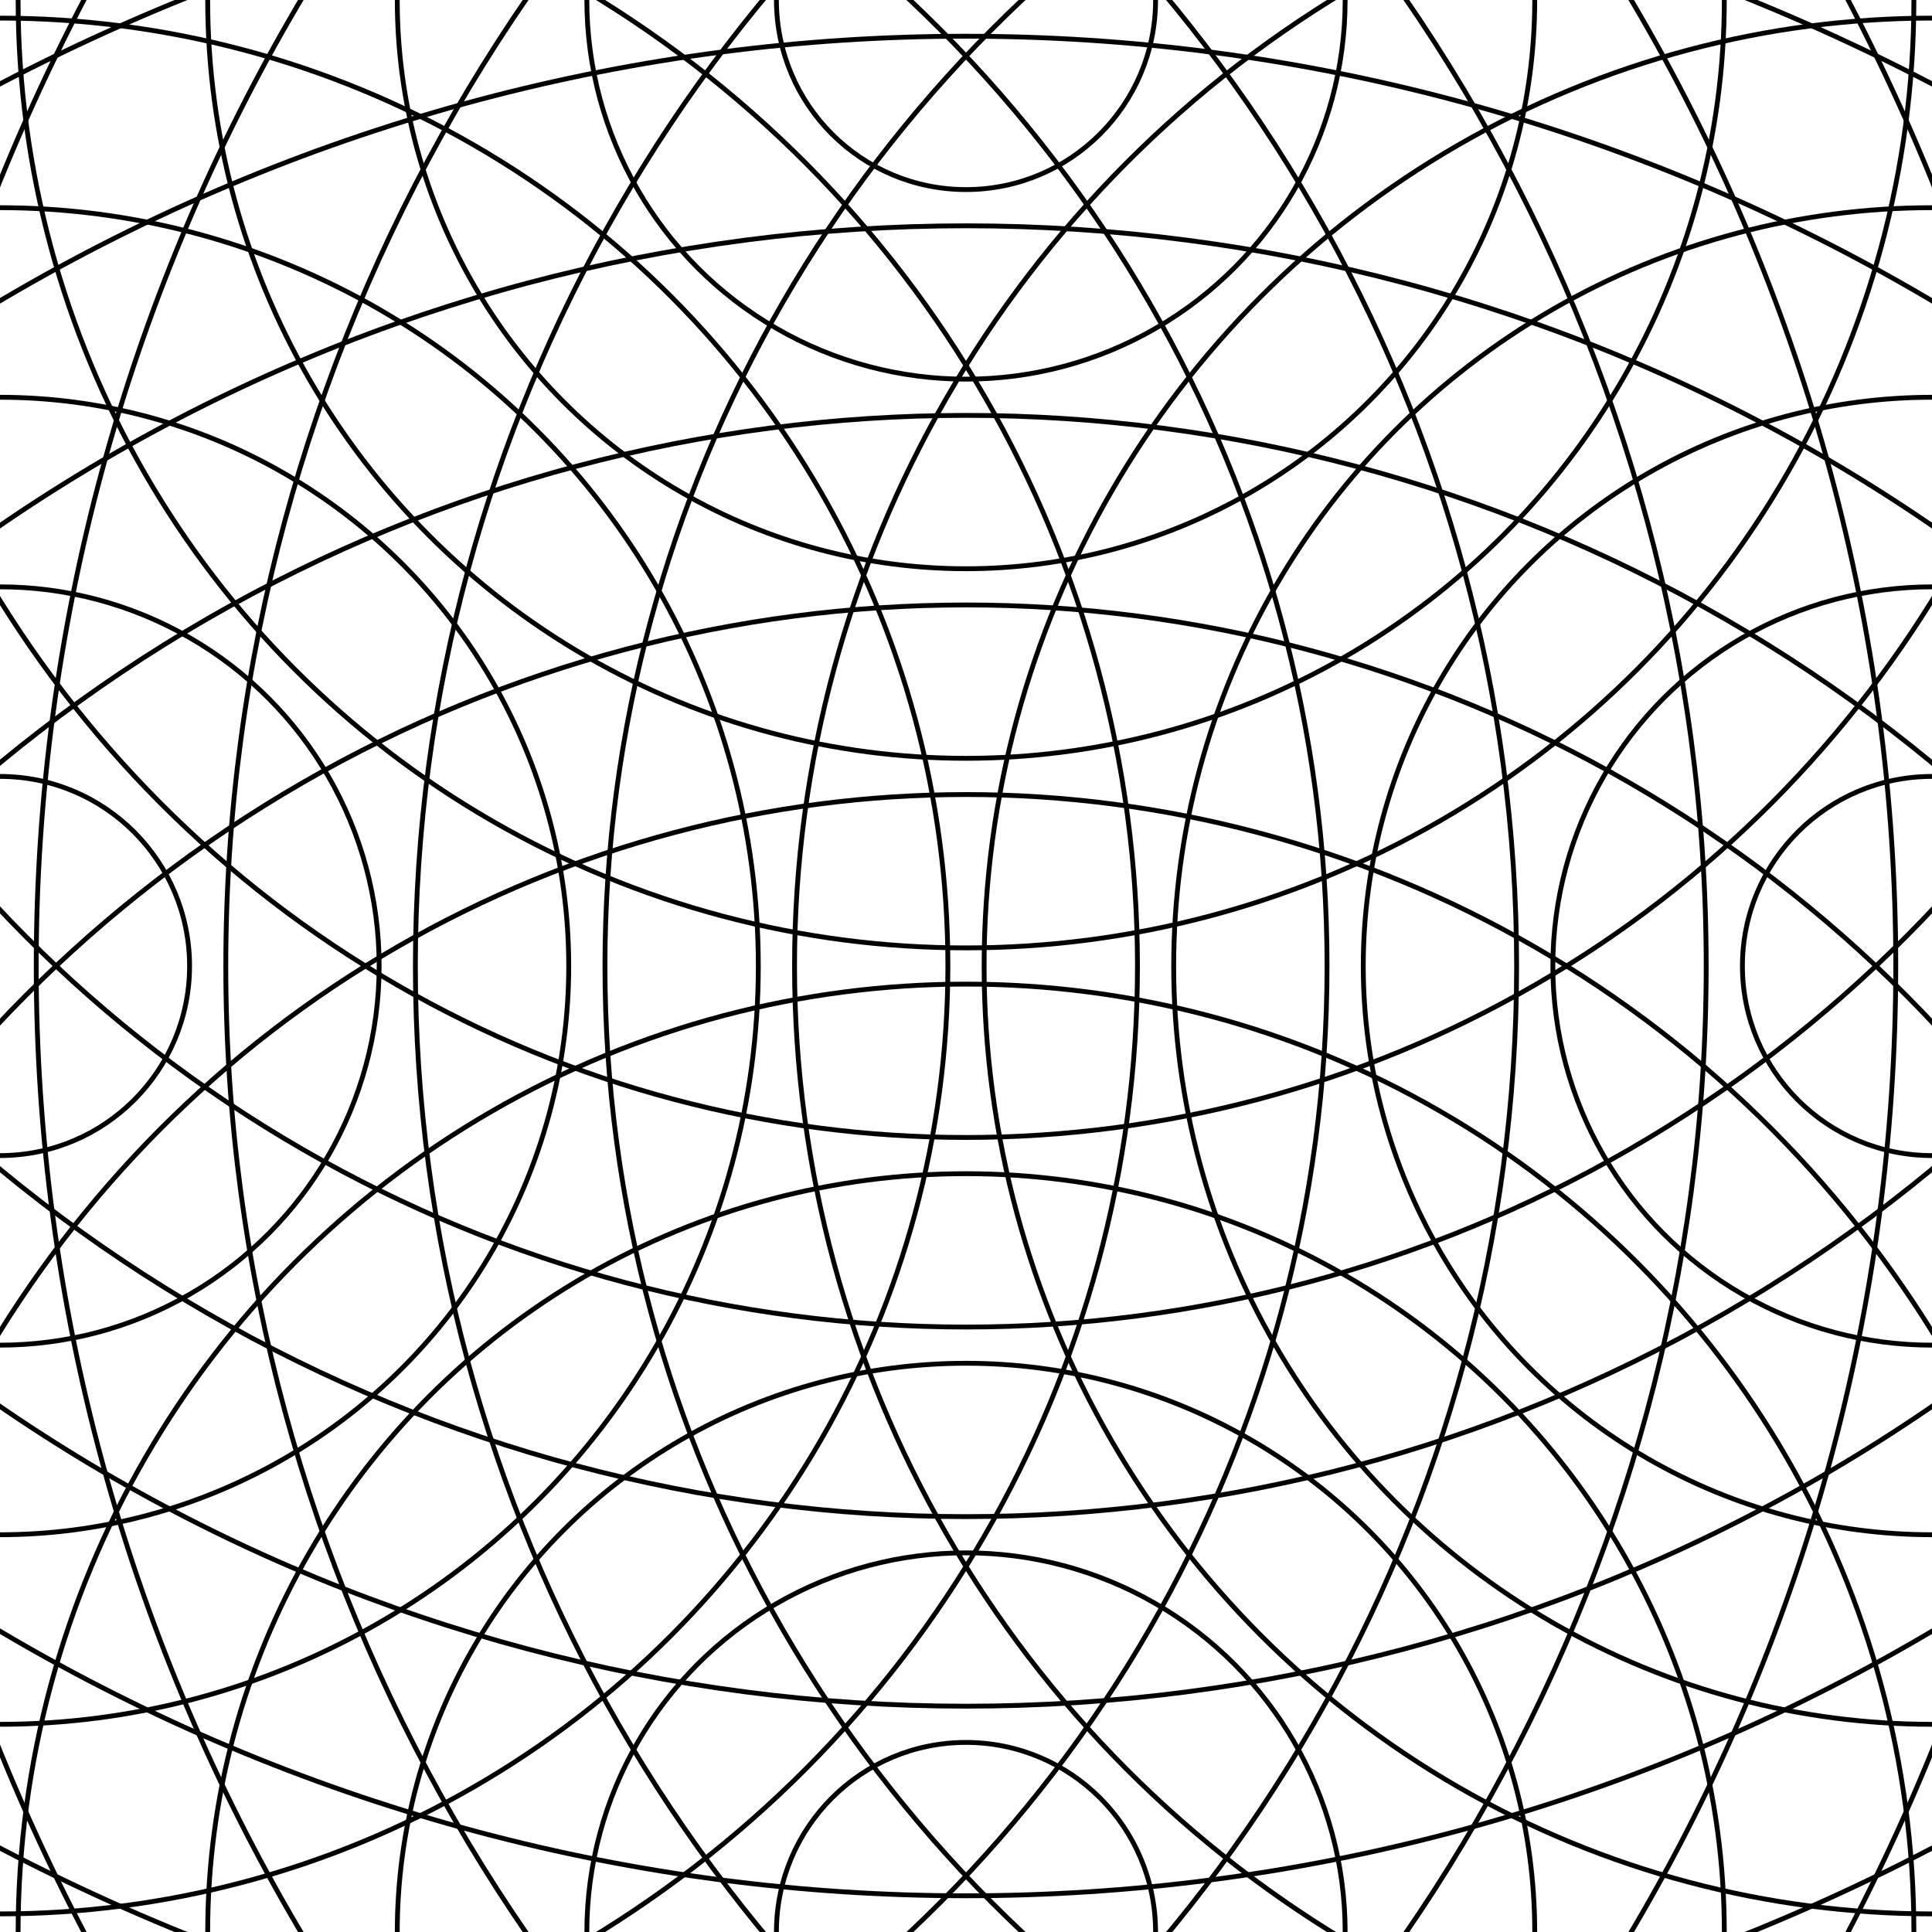 <svg xmlns="http://www.w3.org/2000/svg" version="1.1" xmlns:xlink="http://www.w3.org/1999/xlink" xmlns:svgjs="http://svgjs.dev/svgjs" viewBox="0 0 800 800"><defs><linearGradient x1="50%" y1="0%" x2="50%" y2="100%" id="rrreflection-grad"><stop stop-color="hsl(206, 75%, 49%)" stop-opacity="1" offset="45%"></stop><stop stop-color="hsl(331, 90%, 56%)" stop-opacity="1" offset="100%"></stop></linearGradient><linearGradient x1="50%" y1="0%" x2="50%" y2="100%" id="rrreflection-grad-2"><stop stop-color="hsl(331, 90%, 56%)" stop-opacity="1" offset="0%"></stop><stop stop-color="hsl(206, 75%, 49%)" stop-opacity="1" offset="45%"></stop></linearGradient><linearGradient gradientTransform="rotate(270)" x1="50%" y1="0%" x2="50%" y2="100%" id="rrreflection-grad-3"><stop stop-color="hsl(206, 75%, 49%)" stop-opacity="1" offset="45%"></stop><stop stop-color="hsl(331, 90%, 56%)" stop-opacity="1" offset="100%"></stop></linearGradient><linearGradient gradientTransform="rotate(270)" x1="50%" y1="0%" x2="50%" y2="100%" id="rrreflection-grad-4"><stop stop-color="hsl(331, 90%, 56%)" stop-opacity="1" offset="0%"></stop><stop stop-color="hsl(206, 75%, 49%)" stop-opacity="1" offset="45%"></stop></linearGradient></defs><g stroke-width="2" stroke="url(#rrreflection-grad)" fill="none"><circle r="1884" cx="50%" cy="0"></circle><circle r="1805.5" cx="50%" cy="0"></circle><circle r="1727" cx="50%" cy="0"></circle><circle r="1648.5" cx="50%" cy="0"></circle><circle r="1570" cx="50%" cy="0"></circle><circle r="1491.5" cx="50%" cy="0"></circle><circle r="1413" cx="50%" cy="0"></circle><circle r="1334.5" cx="50%" cy="0"></circle><circle r="1256" cx="50%" cy="0"></circle><circle r="1177.5" cx="50%" cy="0"></circle><circle r="1099" cx="50%" cy="0"></circle><circle r="1020.5" cx="50%" cy="0"></circle><circle r="942" cx="50%" cy="0"></circle><circle r="863.5" cx="50%" cy="0"></circle><circle r="785" cx="50%" cy="0"></circle><circle r="706.5" cx="50%" cy="0"></circle><circle r="628" cx="50%" cy="0"></circle><circle r="549.5" cx="50%" cy="0"></circle><circle r="471" cx="50%" cy="0"></circle><circle r="392.5" cx="50%" cy="0"></circle><circle r="314" cx="50%" cy="0"></circle><circle r="235.5" cx="50%" cy="0"></circle><circle r="157" cx="50%" cy="0"></circle><circle r="78.5" cx="50%" cy="0"></circle></g><g stroke-width="2" stroke="url(#rrreflection-grad-2)" fill="none"><circle r="1884" cx="50%" cy="100%"></circle><circle r="1805.5" cx="50%" cy="100%"></circle><circle r="1727" cx="50%" cy="100%"></circle><circle r="1648.5" cx="50%" cy="100%"></circle><circle r="1570" cx="50%" cy="100%"></circle><circle r="1491.5" cx="50%" cy="100%"></circle><circle r="1413" cx="50%" cy="100%"></circle><circle r="1334.5" cx="50%" cy="100%"></circle><circle r="1256" cx="50%" cy="100%"></circle><circle r="1177.5" cx="50%" cy="100%"></circle><circle r="1099" cx="50%" cy="100%"></circle><circle r="1020.5" cx="50%" cy="100%"></circle><circle r="942" cx="50%" cy="100%"></circle><circle r="863.5" cx="50%" cy="100%"></circle><circle r="785" cx="50%" cy="100%"></circle><circle r="706.5" cx="50%" cy="100%"></circle><circle r="628" cx="50%" cy="100%"></circle><circle r="549.5" cx="50%" cy="100%"></circle><circle r="471" cx="50%" cy="100%"></circle><circle r="392.5" cx="50%" cy="100%"></circle><circle r="314" cx="50%" cy="100%"></circle><circle r="235.5" cx="50%" cy="100%"></circle><circle r="157" cx="50%" cy="100%"></circle><circle r="78.5" cx="50%" cy="100%"></circle></g><g stroke-width="2" stroke="url(#rrreflection-grad-3)" fill="none"><circle r="1884" cx="0" cy="50%"></circle><circle r="1805.5" cx="0" cy="50%"></circle><circle r="1727" cx="0" cy="50%"></circle><circle r="1648.5" cx="0" cy="50%"></circle><circle r="1570" cx="0" cy="50%"></circle><circle r="1491.5" cx="0" cy="50%"></circle><circle r="1413" cx="0" cy="50%"></circle><circle r="1334.5" cx="0" cy="50%"></circle><circle r="1256" cx="0" cy="50%"></circle><circle r="1177.5" cx="0" cy="50%"></circle><circle r="1099" cx="0" cy="50%"></circle><circle r="1020.5" cx="0" cy="50%"></circle><circle r="942" cx="0" cy="50%"></circle><circle r="863.5" cx="0" cy="50%"></circle><circle r="785" cx="0" cy="50%"></circle><circle r="706.5" cx="0" cy="50%"></circle><circle r="628" cx="0" cy="50%"></circle><circle r="549.5" cx="0" cy="50%"></circle><circle r="471" cx="0" cy="50%"></circle><circle r="392.5" cx="0" cy="50%"></circle><circle r="314" cx="0" cy="50%"></circle><circle r="235.5" cx="0" cy="50%"></circle><circle r="157" cx="0" cy="50%"></circle><circle r="78.5" cx="0" cy="50%"></circle></g><g stroke-width="2" stroke="url(#rrreflection-grad-4)" fill="none"><circle r="1884" cx="100%" cy="50%"></circle><circle r="1805.5" cx="100%" cy="50%"></circle><circle r="1727" cx="100%" cy="50%"></circle><circle r="1648.5" cx="100%" cy="50%"></circle><circle r="1570" cx="100%" cy="50%"></circle><circle r="1491.5" cx="100%" cy="50%"></circle><circle r="1413" cx="100%" cy="50%"></circle><circle r="1334.5" cx="100%" cy="50%"></circle><circle r="1256" cx="100%" cy="50%"></circle><circle r="1177.5" cx="100%" cy="50%"></circle><circle r="1099" cx="100%" cy="50%"></circle><circle r="1020.5" cx="100%" cy="50%"></circle><circle r="942" cx="100%" cy="50%"></circle><circle r="863.5" cx="100%" cy="50%"></circle><circle r="785" cx="100%" cy="50%"></circle><circle r="706.5" cx="100%" cy="50%"></circle><circle r="628" cx="100%" cy="50%"></circle><circle r="549.5" cx="100%" cy="50%"></circle><circle r="471" cx="100%" cy="50%"></circle><circle r="392.5" cx="100%" cy="50%"></circle><circle r="314" cx="100%" cy="50%"></circle><circle r="235.5" cx="100%" cy="50%"></circle><circle r="157" cx="100%" cy="50%"></circle><circle r="78.5" cx="100%" cy="50%"></circle></g></svg>